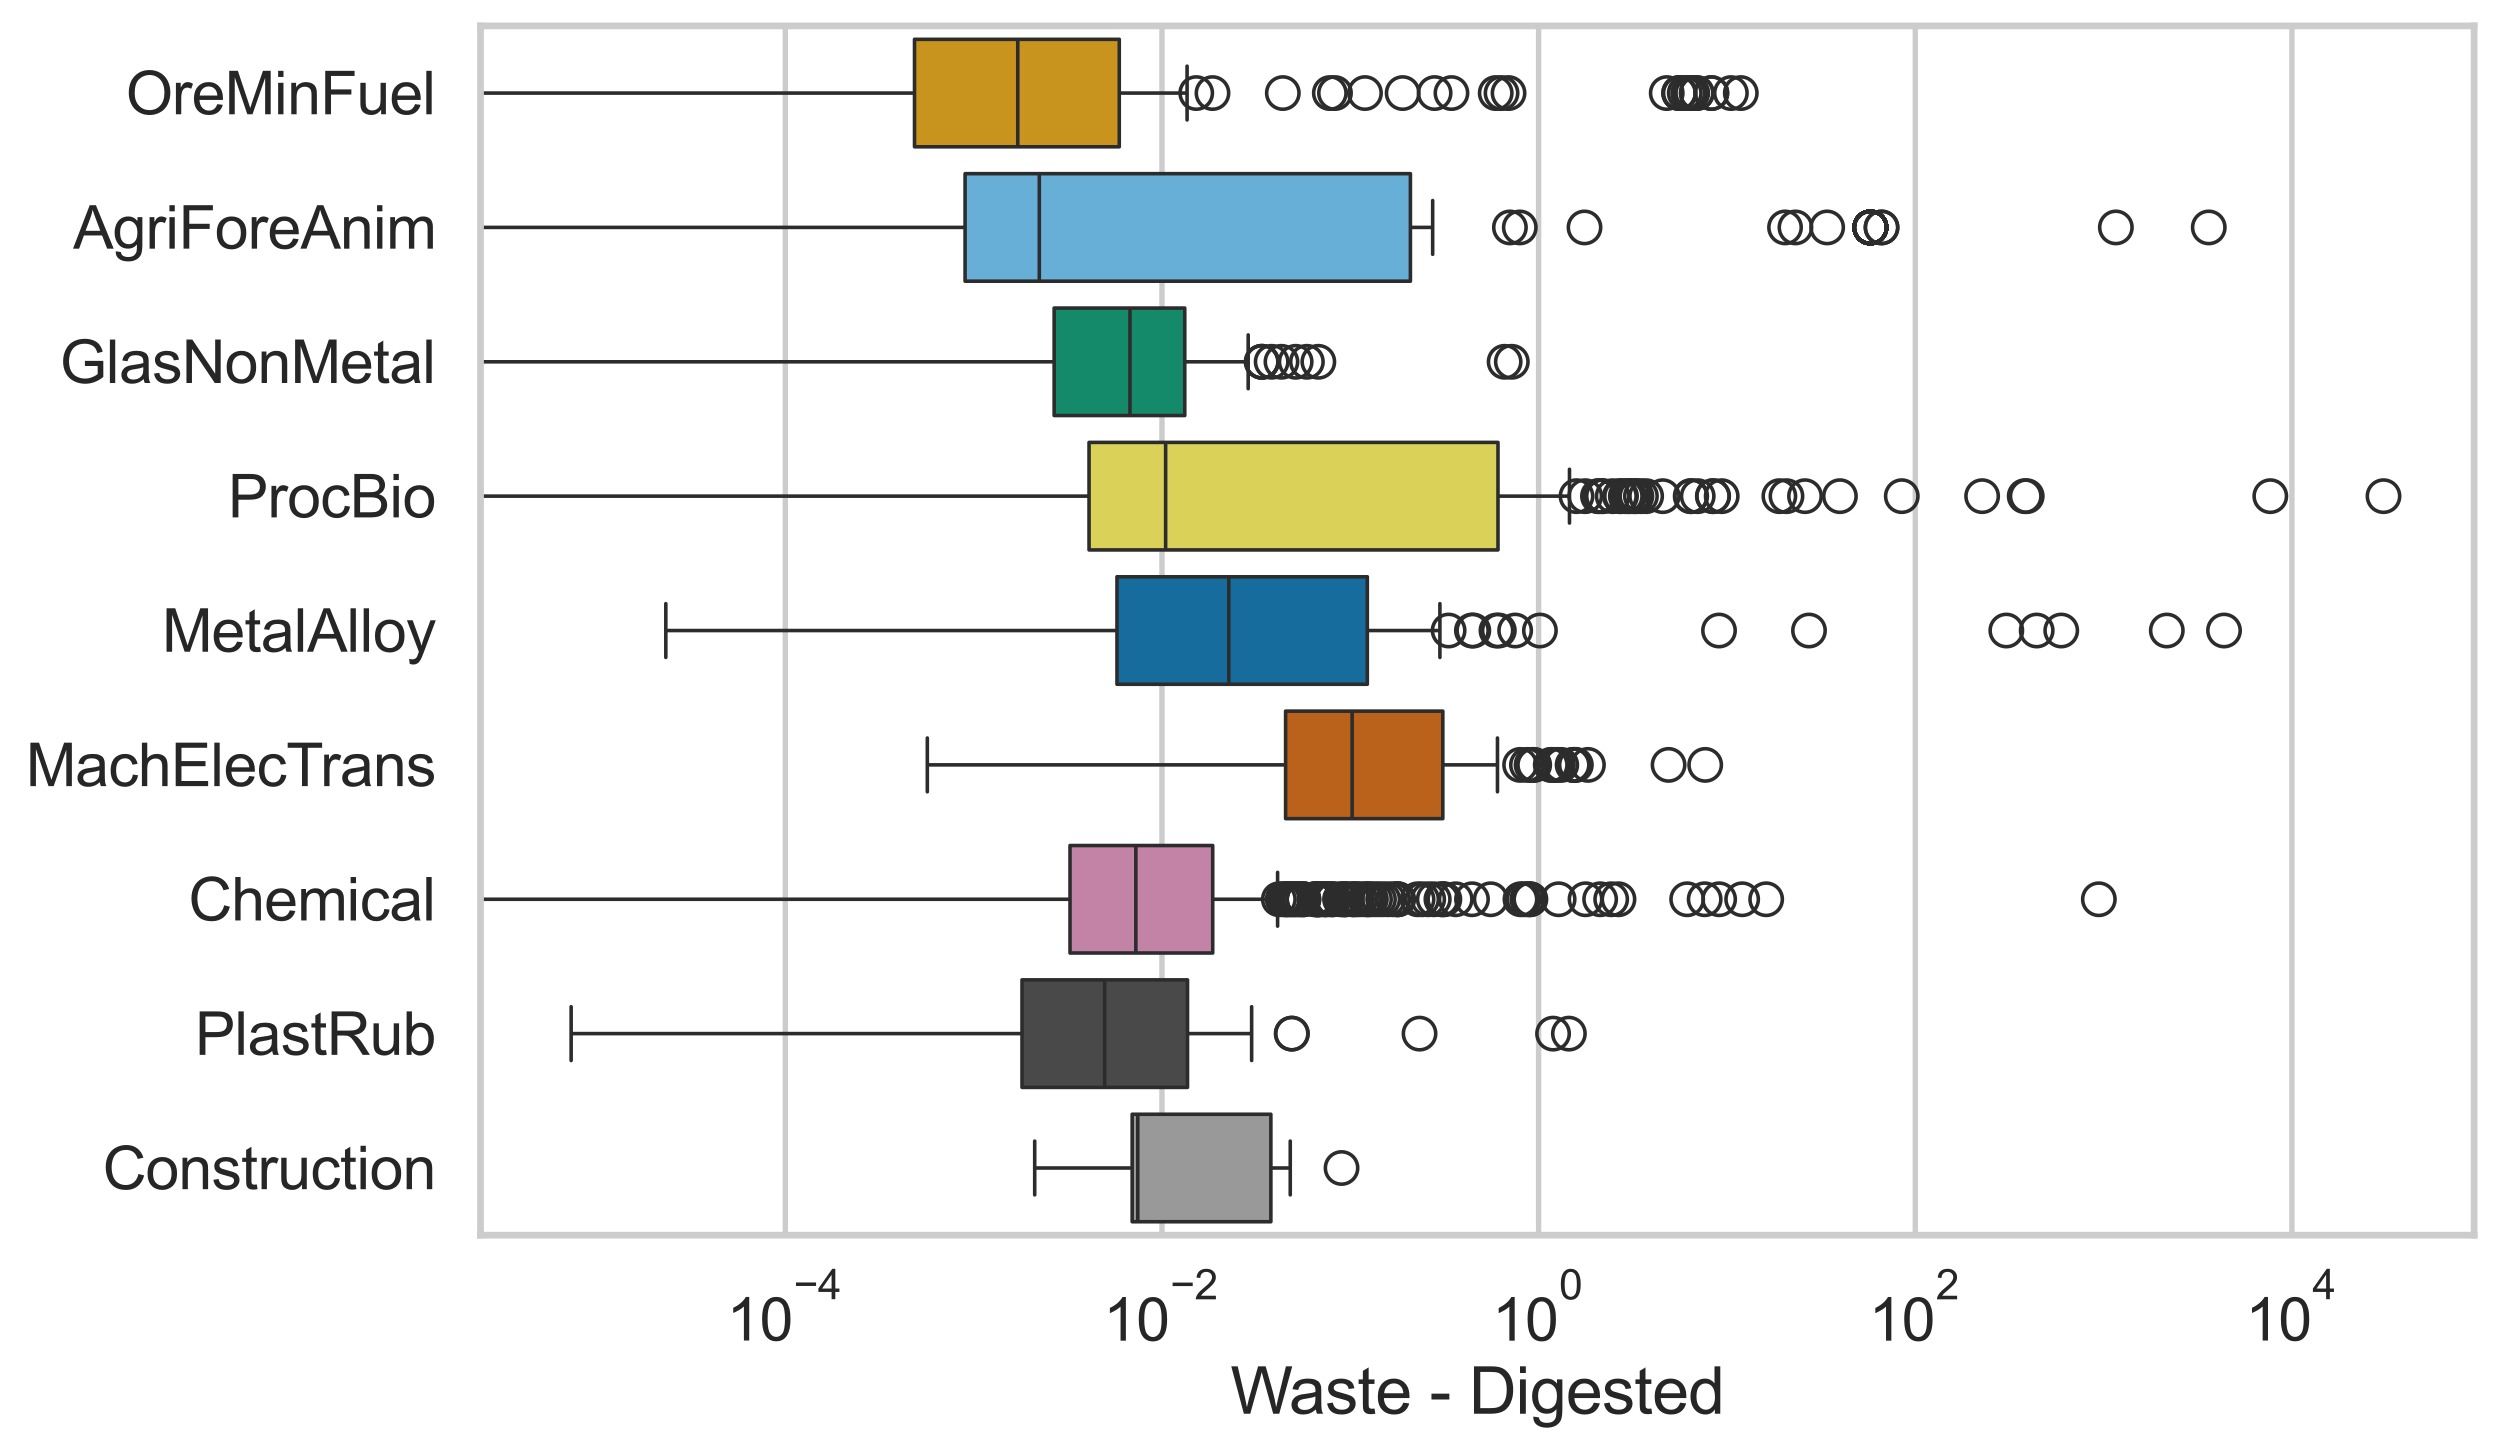 <?xml version="1.0" encoding="utf-8" standalone="no"?>
<!DOCTYPE svg PUBLIC "-//W3C//DTD SVG 1.1//EN"
  "http://www.w3.org/Graphics/SVG/1.1/DTD/svg11.dtd">
<svg xmlns:xlink="http://www.w3.org/1999/xlink" width="695.577pt" height="404.332pt" viewBox="0 0 695.577 404.332" xmlns="http://www.w3.org/2000/svg" version="1.1">
 <defs>
  <style type="text/css">*{stroke-linejoin: round; stroke-linecap: butt}</style>
 </defs>
 <g id="figure_1">
  <g id="patch_1">
   <path d="M 0 404.332 
L 695.577 404.332 
L 695.577 0 
L 0 0 
z
" style="fill: #ffffff"/>
  </g>
  <g id="axes_1">
   <g id="patch_2">
    <path d="M 133.697 343.665 
L 688.377 343.665 
L 688.377 7.2 
L 133.697 7.2 
z
" style="fill: #ffffff"/>
   </g>
   <g id="matplotlib.axis_1">
    <g id="xtick_1">
     <g id="line2d_1">
      <path d="M 218.5 343.665 
L 218.5 7.2 
" clip-path="url(#p07c2637614)" style="fill: none; stroke: #cccccc; stroke-width: 1.5; stroke-linecap: round"/>
     </g>
     <g id="text_1">
      <!-- $\mathdefault{10^{-4}}$ -->
      <g style="fill: #262626" transform="translate(202.165 373.015) scale(0.165 -0.165)">
       <defs>
        <path id="ArialMT-31" d="M 2384 0 
L 1822 0 
L 1822 3584 
Q 1619 3391 1289 3197 
Q 959 3003 697 2906 
L 697 3450 
Q 1169 3672 1522 3987 
Q 1875 4303 2022 4600 
L 2384 4600 
L 2384 0 
z
" transform="scale(0.016)"/>
        <path id="ArialMT-30" d="M 266 2259 
Q 266 3072 433 3567 
Q 600 4063 929 4331 
Q 1259 4600 1759 4600 
Q 2128 4600 2406 4451 
Q 2684 4303 2865 4023 
Q 3047 3744 3150 3342 
Q 3253 2941 3253 2259 
Q 3253 1453 3087 958 
Q 2922 463 2592 192 
Q 2263 -78 1759 -78 
Q 1097 -78 719 397 
Q 266 969 266 2259 
z
M 844 2259 
Q 844 1131 1108 757 
Q 1372 384 1759 384 
Q 2147 384 2411 759 
Q 2675 1134 2675 2259 
Q 2675 3391 2411 3762 
Q 2147 4134 1753 4134 
Q 1366 4134 1134 3806 
Q 844 3388 844 2259 
z
" transform="scale(0.016)"/>
        <path id="ArialMT-2212" d="M 3381 1997 
L 356 1997 
L 356 2522 
L 3381 2522 
L 3381 1997 
z
" transform="scale(0.016)"/>
        <path id="ArialMT-34" d="M 2069 0 
L 2069 1097 
L 81 1097 
L 81 1613 
L 2172 4581 
L 2631 4581 
L 2631 1613 
L 3250 1613 
L 3250 1097 
L 2631 1097 
L 2631 0 
L 2069 0 
z
M 2069 1613 
L 2069 3678 
L 634 1613 
L 2069 1613 
z
" transform="scale(0.016)"/>
       </defs>
       <use xlink:href="#ArialMT-31" transform="translate(0 0.202)"/>
       <use xlink:href="#ArialMT-30" transform="translate(55.615 0.202)"/>
       <use xlink:href="#ArialMT-2212" transform="translate(112.973 69.895) scale(0.7)"/>
       <use xlink:href="#ArialMT-34" transform="translate(153.852 69.895) scale(0.7)"/>
      </g>
     </g>
    </g>
    <g id="xtick_2">
     <g id="line2d_2">
      <path d="M 323.297 343.665 
L 323.297 7.2 
" clip-path="url(#p07c2637614)" style="fill: none; stroke: #cccccc; stroke-width: 1.5; stroke-linecap: round"/>
     </g>
     <g id="text_2">
      <!-- $\mathdefault{10^{-2}}$ -->
      <g style="fill: #262626" transform="translate(306.962 373.18) scale(0.165 -0.165)">
       <defs>
        <path id="ArialMT-32" d="M 3222 541 
L 3222 0 
L 194 0 
Q 188 203 259 391 
Q 375 700 629 1000 
Q 884 1300 1366 1694 
Q 2113 2306 2375 2664 
Q 2638 3022 2638 3341 
Q 2638 3675 2398 3904 
Q 2159 4134 1775 4134 
Q 1369 4134 1125 3890 
Q 881 3647 878 3216 
L 300 3275 
Q 359 3922 746 4261 
Q 1134 4600 1788 4600 
Q 2447 4600 2831 4234 
Q 3216 3869 3216 3328 
Q 3216 3053 3103 2787 
Q 2991 2522 2730 2228 
Q 2469 1934 1863 1422 
Q 1356 997 1212 845 
Q 1069 694 975 541 
L 3222 541 
z
" transform="scale(0.016)"/>
       </defs>
       <use xlink:href="#ArialMT-31" transform="translate(0 0.994)"/>
       <use xlink:href="#ArialMT-30" transform="translate(55.615 0.994)"/>
       <use xlink:href="#ArialMT-2212" transform="translate(112.973 70.688) scale(0.7)"/>
       <use xlink:href="#ArialMT-32" transform="translate(153.852 70.688) scale(0.7)"/>
      </g>
     </g>
    </g>
    <g id="xtick_3">
     <g id="line2d_3">
      <path d="M 428.093 343.665 
L 428.093 7.2 
" clip-path="url(#p07c2637614)" style="fill: none; stroke: #cccccc; stroke-width: 1.5; stroke-linecap: round"/>
     </g>
     <g id="text_3">
      <!-- $\mathdefault{10^{0}}$ -->
      <g style="fill: #262626" transform="translate(415.14 373.18) scale(0.165 -0.165)">
       <use xlink:href="#ArialMT-31" transform="translate(0 0.994)"/>
       <use xlink:href="#ArialMT-30" transform="translate(55.615 0.994)"/>
       <use xlink:href="#ArialMT-30" transform="translate(112.973 70.688) scale(0.7)"/>
      </g>
     </g>
    </g>
    <g id="xtick_4">
     <g id="line2d_4">
      <path d="M 532.889 343.665 
L 532.889 7.2 
" clip-path="url(#p07c2637614)" style="fill: none; stroke: #cccccc; stroke-width: 1.5; stroke-linecap: round"/>
     </g>
     <g id="text_4">
      <!-- $\mathdefault{10^{2}}$ -->
      <g style="fill: #262626" transform="translate(519.936 373.18) scale(0.165 -0.165)">
       <use xlink:href="#ArialMT-31" transform="translate(0 0.994)"/>
       <use xlink:href="#ArialMT-30" transform="translate(55.615 0.994)"/>
       <use xlink:href="#ArialMT-32" transform="translate(112.973 70.688) scale(0.7)"/>
      </g>
     </g>
    </g>
    <g id="xtick_5">
     <g id="line2d_5">
      <path d="M 637.685 343.665 
L 637.685 7.2 
" clip-path="url(#p07c2637614)" style="fill: none; stroke: #cccccc; stroke-width: 1.5; stroke-linecap: round"/>
     </g>
     <g id="text_5">
      <!-- $\mathdefault{10^{4}}$ -->
      <g style="fill: #262626" transform="translate(624.732 373.015) scale(0.165 -0.165)">
       <use xlink:href="#ArialMT-31" transform="translate(0 0.202)"/>
       <use xlink:href="#ArialMT-30" transform="translate(55.615 0.202)"/>
       <use xlink:href="#ArialMT-34" transform="translate(112.973 69.895) scale(0.7)"/>
      </g>
     </g>
    </g>
    <g id="text_6">
     <!-- Waste - Digested -->
     <g style="fill: #262626" transform="translate(342.353 393.344) scale(0.18 -0.18)">
      <defs>
       <path id="ArialMT-57" d="M 1294 0 
L 78 4581 
L 700 4581 
L 1397 1578 
Q 1509 1106 1591 641 
Q 1766 1375 1797 1488 
L 2669 4581 
L 3400 4581 
L 4056 2263 
Q 4303 1400 4413 641 
Q 4500 1075 4641 1638 
L 5359 4581 
L 5969 4581 
L 4713 0 
L 4128 0 
L 3163 3491 
Q 3041 3928 3019 4028 
Q 2947 3713 2884 3491 
L 1913 0 
L 1294 0 
z
" transform="scale(0.016)"/>
       <path id="ArialMT-61" d="M 2588 409 
Q 2275 144 1986 34 
Q 1697 -75 1366 -75 
Q 819 -75 525 192 
Q 231 459 231 875 
Q 231 1119 342 1320 
Q 453 1522 633 1644 
Q 813 1766 1038 1828 
Q 1203 1872 1538 1913 
Q 2219 1994 2541 2106 
Q 2544 2222 2544 2253 
Q 2544 2597 2384 2738 
Q 2169 2928 1744 2928 
Q 1347 2928 1158 2789 
Q 969 2650 878 2297 
L 328 2372 
Q 403 2725 575 2942 
Q 747 3159 1072 3276 
Q 1397 3394 1825 3394 
Q 2250 3394 2515 3294 
Q 2781 3194 2906 3042 
Q 3031 2891 3081 2659 
Q 3109 2516 3109 2141 
L 3109 1391 
Q 3109 606 3145 398 
Q 3181 191 3288 0 
L 2700 0 
Q 2613 175 2588 409 
z
M 2541 1666 
Q 2234 1541 1622 1453 
Q 1275 1403 1131 1340 
Q 988 1278 909 1158 
Q 831 1038 831 891 
Q 831 666 1001 516 
Q 1172 366 1500 366 
Q 1825 366 2078 508 
Q 2331 650 2450 897 
Q 2541 1088 2541 1459 
L 2541 1666 
z
" transform="scale(0.016)"/>
       <path id="ArialMT-73" d="M 197 991 
L 753 1078 
Q 800 744 1014 566 
Q 1228 388 1613 388 
Q 2000 388 2187 545 
Q 2375 703 2375 916 
Q 2375 1106 2209 1216 
Q 2094 1291 1634 1406 
Q 1016 1563 777 1677 
Q 538 1791 414 1992 
Q 291 2194 291 2438 
Q 291 2659 392 2848 
Q 494 3038 669 3163 
Q 800 3259 1026 3326 
Q 1253 3394 1513 3394 
Q 1903 3394 2198 3281 
Q 2494 3169 2634 2976 
Q 2775 2784 2828 2463 
L 2278 2388 
Q 2241 2644 2061 2787 
Q 1881 2931 1553 2931 
Q 1166 2931 1000 2803 
Q 834 2675 834 2503 
Q 834 2394 903 2306 
Q 972 2216 1119 2156 
Q 1203 2125 1616 2013 
Q 2213 1853 2448 1751 
Q 2684 1650 2818 1456 
Q 2953 1263 2953 975 
Q 2953 694 2789 445 
Q 2625 197 2315 61 
Q 2006 -75 1616 -75 
Q 969 -75 630 194 
Q 291 463 197 991 
z
" transform="scale(0.016)"/>
       <path id="ArialMT-74" d="M 1650 503 
L 1731 6 
Q 1494 -44 1306 -44 
Q 1000 -44 831 53 
Q 663 150 594 308 
Q 525 466 525 972 
L 525 2881 
L 113 2881 
L 113 3319 
L 525 3319 
L 525 4141 
L 1084 4478 
L 1084 3319 
L 1650 3319 
L 1650 2881 
L 1084 2881 
L 1084 941 
Q 1084 700 1114 631 
Q 1144 563 1211 522 
Q 1278 481 1403 481 
Q 1497 481 1650 503 
z
" transform="scale(0.016)"/>
       <path id="ArialMT-65" d="M 2694 1069 
L 3275 997 
Q 3138 488 2766 206 
Q 2394 -75 1816 -75 
Q 1088 -75 661 373 
Q 234 822 234 1631 
Q 234 2469 665 2931 
Q 1097 3394 1784 3394 
Q 2450 3394 2872 2941 
Q 3294 2488 3294 1666 
Q 3294 1616 3291 1516 
L 816 1516 
Q 847 969 1125 678 
Q 1403 388 1819 388 
Q 2128 388 2347 550 
Q 2566 713 2694 1069 
z
M 847 1978 
L 2700 1978 
Q 2663 2397 2488 2606 
Q 2219 2931 1791 2931 
Q 1403 2931 1139 2672 
Q 875 2413 847 1978 
z
" transform="scale(0.016)"/>
       <path id="ArialMT-20" transform="scale(0.016)"/>
       <path id="ArialMT-2d" d="M 203 1375 
L 203 1941 
L 1931 1941 
L 1931 1375 
L 203 1375 
z
" transform="scale(0.016)"/>
       <path id="ArialMT-44" d="M 494 0 
L 494 4581 
L 2072 4581 
Q 2606 4581 2888 4516 
Q 3281 4425 3559 4188 
Q 3922 3881 4101 3404 
Q 4281 2928 4281 2316 
Q 4281 1794 4159 1391 
Q 4038 988 3847 723 
Q 3656 459 3429 307 
Q 3203 156 2883 78 
Q 2563 0 2147 0 
L 494 0 
z
M 1100 541 
L 2078 541 
Q 2531 541 2789 625 
Q 3047 709 3200 863 
Q 3416 1078 3536 1442 
Q 3656 1806 3656 2325 
Q 3656 3044 3420 3430 
Q 3184 3816 2847 3947 
Q 2603 4041 2063 4041 
L 1100 4041 
L 1100 541 
z
" transform="scale(0.016)"/>
       <path id="ArialMT-69" d="M 425 3934 
L 425 4581 
L 988 4581 
L 988 3934 
L 425 3934 
z
M 425 0 
L 425 3319 
L 988 3319 
L 988 0 
L 425 0 
z
" transform="scale(0.016)"/>
       <path id="ArialMT-67" d="M 319 -275 
L 866 -356 
Q 900 -609 1056 -725 
Q 1266 -881 1628 -881 
Q 2019 -881 2231 -725 
Q 2444 -569 2519 -288 
Q 2563 -116 2559 434 
Q 2191 0 1641 0 
Q 956 0 581 494 
Q 206 988 206 1678 
Q 206 2153 378 2554 
Q 550 2956 876 3175 
Q 1203 3394 1644 3394 
Q 2231 3394 2613 2919 
L 2613 3319 
L 3131 3319 
L 3131 450 
Q 3131 -325 2973 -648 
Q 2816 -972 2473 -1159 
Q 2131 -1347 1631 -1347 
Q 1038 -1347 672 -1080 
Q 306 -813 319 -275 
z
M 784 1719 
Q 784 1066 1043 766 
Q 1303 466 1694 466 
Q 2081 466 2343 764 
Q 2606 1063 2606 1700 
Q 2606 2309 2336 2618 
Q 2066 2928 1684 2928 
Q 1309 2928 1046 2623 
Q 784 2319 784 1719 
z
" transform="scale(0.016)"/>
       <path id="ArialMT-64" d="M 2575 0 
L 2575 419 
Q 2259 -75 1647 -75 
Q 1250 -75 917 144 
Q 584 363 401 755 
Q 219 1147 219 1656 
Q 219 2153 384 2558 
Q 550 2963 881 3178 
Q 1213 3394 1622 3394 
Q 1922 3394 2156 3267 
Q 2391 3141 2538 2938 
L 2538 4581 
L 3097 4581 
L 3097 0 
L 2575 0 
z
M 797 1656 
Q 797 1019 1065 703 
Q 1334 388 1700 388 
Q 2069 388 2326 689 
Q 2584 991 2584 1609 
Q 2584 2291 2321 2609 
Q 2059 2928 1675 2928 
Q 1300 2928 1048 2622 
Q 797 2316 797 1656 
z
" transform="scale(0.016)"/>
      </defs>
      <use xlink:href="#ArialMT-57"/>
      <use xlink:href="#ArialMT-61" transform="translate(90.635 0)"/>
      <use xlink:href="#ArialMT-73" transform="translate(146.25 0)"/>
      <use xlink:href="#ArialMT-74" transform="translate(196.25 0)"/>
      <use xlink:href="#ArialMT-65" transform="translate(224.033 0)"/>
      <use xlink:href="#ArialMT-20" transform="translate(279.648 0)"/>
      <use xlink:href="#ArialMT-2d" transform="translate(307.432 0)"/>
      <use xlink:href="#ArialMT-20" transform="translate(340.732 0)"/>
      <use xlink:href="#ArialMT-44" transform="translate(368.516 0)"/>
      <use xlink:href="#ArialMT-69" transform="translate(440.732 0)"/>
      <use xlink:href="#ArialMT-67" transform="translate(462.949 0)"/>
      <use xlink:href="#ArialMT-65" transform="translate(518.564 0)"/>
      <use xlink:href="#ArialMT-73" transform="translate(574.18 0)"/>
      <use xlink:href="#ArialMT-74" transform="translate(624.18 0)"/>
      <use xlink:href="#ArialMT-65" transform="translate(651.963 0)"/>
      <use xlink:href="#ArialMT-64" transform="translate(707.578 0)"/>
     </g>
    </g>
   </g>
   <g id="matplotlib.axis_2">
    <g id="ytick_1">
     <g id="text_7">
      <!-- OreMinFuel -->
      <g style="fill: #262626" transform="translate(35.013 31.798) scale(0.165 -0.165)">
       <defs>
        <path id="ArialMT-4f" d="M 309 2231 
Q 309 3372 921 4017 
Q 1534 4663 2503 4663 
Q 3138 4663 3647 4359 
Q 4156 4056 4423 3514 
Q 4691 2972 4691 2284 
Q 4691 1588 4409 1038 
Q 4128 488 3612 205 
Q 3097 -78 2500 -78 
Q 1853 -78 1343 234 
Q 834 547 571 1087 
Q 309 1628 309 2231 
z
M 934 2222 
Q 934 1394 1379 917 
Q 1825 441 2497 441 
Q 3181 441 3623 922 
Q 4066 1403 4066 2288 
Q 4066 2847 3877 3264 
Q 3688 3681 3323 3911 
Q 2959 4141 2506 4141 
Q 1863 4141 1398 3698 
Q 934 3256 934 2222 
z
" transform="scale(0.016)"/>
        <path id="ArialMT-72" d="M 416 0 
L 416 3319 
L 922 3319 
L 922 2816 
Q 1116 3169 1280 3281 
Q 1444 3394 1641 3394 
Q 1925 3394 2219 3213 
L 2025 2691 
Q 1819 2813 1613 2813 
Q 1428 2813 1281 2702 
Q 1134 2591 1072 2394 
Q 978 2094 978 1738 
L 978 0 
L 416 0 
z
" transform="scale(0.016)"/>
        <path id="ArialMT-4d" d="M 475 0 
L 475 4581 
L 1388 4581 
L 2472 1338 
Q 2622 884 2691 659 
Q 2769 909 2934 1394 
L 4031 4581 
L 4847 4581 
L 4847 0 
L 4263 0 
L 4263 3834 
L 2931 0 
L 2384 0 
L 1059 3900 
L 1059 0 
L 475 0 
z
" transform="scale(0.016)"/>
        <path id="ArialMT-6e" d="M 422 0 
L 422 3319 
L 928 3319 
L 928 2847 
Q 1294 3394 1984 3394 
Q 2284 3394 2536 3286 
Q 2788 3178 2913 3003 
Q 3038 2828 3088 2588 
Q 3119 2431 3119 2041 
L 3119 0 
L 2556 0 
L 2556 2019 
Q 2556 2363 2490 2533 
Q 2425 2703 2258 2804 
Q 2091 2906 1866 2906 
Q 1506 2906 1245 2678 
Q 984 2450 984 1813 
L 984 0 
L 422 0 
z
" transform="scale(0.016)"/>
        <path id="ArialMT-46" d="M 525 0 
L 525 4581 
L 3616 4581 
L 3616 4041 
L 1131 4041 
L 1131 2622 
L 3281 2622 
L 3281 2081 
L 1131 2081 
L 1131 0 
L 525 0 
z
" transform="scale(0.016)"/>
        <path id="ArialMT-75" d="M 2597 0 
L 2597 488 
Q 2209 -75 1544 -75 
Q 1250 -75 995 37 
Q 741 150 617 320 
Q 494 491 444 738 
Q 409 903 409 1263 
L 409 3319 
L 972 3319 
L 972 1478 
Q 972 1038 1006 884 
Q 1059 663 1231 536 
Q 1403 409 1656 409 
Q 1909 409 2131 539 
Q 2353 669 2445 892 
Q 2538 1116 2538 1541 
L 2538 3319 
L 3100 3319 
L 3100 0 
L 2597 0 
z
" transform="scale(0.016)"/>
        <path id="ArialMT-6c" d="M 409 0 
L 409 4581 
L 972 4581 
L 972 0 
L 409 0 
z
" transform="scale(0.016)"/>
       </defs>
       <use xlink:href="#ArialMT-4f"/>
       <use xlink:href="#ArialMT-72" transform="translate(77.783 0)"/>
       <use xlink:href="#ArialMT-65" transform="translate(111.084 0)"/>
       <use xlink:href="#ArialMT-4d" transform="translate(166.699 0)"/>
       <use xlink:href="#ArialMT-69" transform="translate(250 0)"/>
       <use xlink:href="#ArialMT-6e" transform="translate(272.217 0)"/>
       <use xlink:href="#ArialMT-46" transform="translate(327.832 0)"/>
       <use xlink:href="#ArialMT-75" transform="translate(388.916 0)"/>
       <use xlink:href="#ArialMT-65" transform="translate(444.531 0)"/>
       <use xlink:href="#ArialMT-6c" transform="translate(500.146 0)"/>
      </g>
     </g>
    </g>
    <g id="ytick_2">
     <g id="text_8">
      <!-- AgriForeAnim -->
      <g style="fill: #262626" transform="translate(20.341 69.183) scale(0.165 -0.165)">
       <defs>
        <path id="ArialMT-41" d="M -9 0 
L 1750 4581 
L 2403 4581 
L 4278 0 
L 3588 0 
L 3053 1388 
L 1138 1388 
L 634 0 
L -9 0 
z
M 1313 1881 
L 2866 1881 
L 2388 3150 
Q 2169 3728 2063 4100 
Q 1975 3659 1816 3225 
L 1313 1881 
z
" transform="scale(0.016)"/>
        <path id="ArialMT-6f" d="M 213 1659 
Q 213 2581 725 3025 
Q 1153 3394 1769 3394 
Q 2453 3394 2887 2945 
Q 3322 2497 3322 1706 
Q 3322 1066 3130 698 
Q 2938 331 2570 128 
Q 2203 -75 1769 -75 
Q 1072 -75 642 372 
Q 213 819 213 1659 
z
M 791 1659 
Q 791 1022 1069 705 
Q 1347 388 1769 388 
Q 2188 388 2466 706 
Q 2744 1025 2744 1678 
Q 2744 2294 2464 2611 
Q 2184 2928 1769 2928 
Q 1347 2928 1069 2612 
Q 791 2297 791 1659 
z
" transform="scale(0.016)"/>
        <path id="ArialMT-6d" d="M 422 0 
L 422 3319 
L 925 3319 
L 925 2853 
Q 1081 3097 1340 3245 
Q 1600 3394 1931 3394 
Q 2300 3394 2536 3241 
Q 2772 3088 2869 2813 
Q 3263 3394 3894 3394 
Q 4388 3394 4653 3120 
Q 4919 2847 4919 2278 
L 4919 0 
L 4359 0 
L 4359 2091 
Q 4359 2428 4304 2576 
Q 4250 2725 4106 2815 
Q 3963 2906 3769 2906 
Q 3419 2906 3187 2673 
Q 2956 2441 2956 1928 
L 2956 0 
L 2394 0 
L 2394 2156 
Q 2394 2531 2256 2718 
Q 2119 2906 1806 2906 
Q 1569 2906 1367 2781 
Q 1166 2656 1075 2415 
Q 984 2175 984 1722 
L 984 0 
L 422 0 
z
" transform="scale(0.016)"/>
       </defs>
       <use xlink:href="#ArialMT-41"/>
       <use xlink:href="#ArialMT-67" transform="translate(66.699 0)"/>
       <use xlink:href="#ArialMT-72" transform="translate(122.314 0)"/>
       <use xlink:href="#ArialMT-69" transform="translate(155.615 0)"/>
       <use xlink:href="#ArialMT-46" transform="translate(177.832 0)"/>
       <use xlink:href="#ArialMT-6f" transform="translate(238.916 0)"/>
       <use xlink:href="#ArialMT-72" transform="translate(294.531 0)"/>
       <use xlink:href="#ArialMT-65" transform="translate(327.832 0)"/>
       <use xlink:href="#ArialMT-41" transform="translate(383.447 0)"/>
       <use xlink:href="#ArialMT-6e" transform="translate(450.146 0)"/>
       <use xlink:href="#ArialMT-69" transform="translate(505.762 0)"/>
       <use xlink:href="#ArialMT-6d" transform="translate(527.979 0)"/>
      </g>
     </g>
    </g>
    <g id="ytick_3">
     <g id="text_9">
      <!-- GlasNonMetal -->
      <g style="fill: #262626" transform="translate(16.659 106.568) scale(0.165 -0.165)">
       <defs>
        <path id="ArialMT-47" d="M 2638 1797 
L 2638 2334 
L 4578 2338 
L 4578 638 
Q 4131 281 3656 101 
Q 3181 -78 2681 -78 
Q 2006 -78 1454 211 
Q 903 500 622 1047 
Q 341 1594 341 2269 
Q 341 2938 620 3517 
Q 900 4097 1425 4378 
Q 1950 4659 2634 4659 
Q 3131 4659 3532 4498 
Q 3934 4338 4162 4050 
Q 4391 3763 4509 3300 
L 3963 3150 
Q 3859 3500 3706 3700 
Q 3553 3900 3268 4020 
Q 2984 4141 2638 4141 
Q 2222 4141 1919 4014 
Q 1616 3888 1430 3681 
Q 1244 3475 1141 3228 
Q 966 2803 966 2306 
Q 966 1694 1177 1281 
Q 1388 869 1791 669 
Q 2194 469 2647 469 
Q 3041 469 3416 620 
Q 3791 772 3984 944 
L 3984 1797 
L 2638 1797 
z
" transform="scale(0.016)"/>
        <path id="ArialMT-4e" d="M 488 0 
L 488 4581 
L 1109 4581 
L 3516 984 
L 3516 4581 
L 4097 4581 
L 4097 0 
L 3475 0 
L 1069 3600 
L 1069 0 
L 488 0 
z
" transform="scale(0.016)"/>
       </defs>
       <use xlink:href="#ArialMT-47"/>
       <use xlink:href="#ArialMT-6c" transform="translate(77.783 0)"/>
       <use xlink:href="#ArialMT-61" transform="translate(100 0)"/>
       <use xlink:href="#ArialMT-73" transform="translate(155.615 0)"/>
       <use xlink:href="#ArialMT-4e" transform="translate(205.615 0)"/>
       <use xlink:href="#ArialMT-6f" transform="translate(277.832 0)"/>
       <use xlink:href="#ArialMT-6e" transform="translate(333.447 0)"/>
       <use xlink:href="#ArialMT-4d" transform="translate(389.062 0)"/>
       <use xlink:href="#ArialMT-65" transform="translate(472.363 0)"/>
       <use xlink:href="#ArialMT-74" transform="translate(527.979 0)"/>
       <use xlink:href="#ArialMT-61" transform="translate(555.762 0)"/>
       <use xlink:href="#ArialMT-6c" transform="translate(611.377 0)"/>
      </g>
     </g>
    </g>
    <g id="ytick_4">
     <g id="text_10">
      <!-- ProcBio -->
      <g style="fill: #262626" transform="translate(63.424 143.953) scale(0.165 -0.165)">
       <defs>
        <path id="ArialMT-50" d="M 494 0 
L 494 4581 
L 2222 4581 
Q 2678 4581 2919 4538 
Q 3256 4481 3484 4323 
Q 3713 4166 3852 3881 
Q 3991 3597 3991 3256 
Q 3991 2672 3619 2267 
Q 3247 1863 2275 1863 
L 1100 1863 
L 1100 0 
L 494 0 
z
M 1100 2403 
L 2284 2403 
Q 2872 2403 3119 2622 
Q 3366 2841 3366 3238 
Q 3366 3525 3220 3729 
Q 3075 3934 2838 4000 
Q 2684 4041 2272 4041 
L 1100 4041 
L 1100 2403 
z
" transform="scale(0.016)"/>
        <path id="ArialMT-63" d="M 2588 1216 
L 3141 1144 
Q 3050 572 2676 248 
Q 2303 -75 1759 -75 
Q 1078 -75 664 370 
Q 250 816 250 1647 
Q 250 2184 428 2587 
Q 606 2991 970 3192 
Q 1334 3394 1763 3394 
Q 2303 3394 2647 3120 
Q 2991 2847 3088 2344 
L 2541 2259 
Q 2463 2594 2264 2762 
Q 2066 2931 1784 2931 
Q 1359 2931 1093 2626 
Q 828 2322 828 1663 
Q 828 994 1084 691 
Q 1341 388 1753 388 
Q 2084 388 2306 591 
Q 2528 794 2588 1216 
z
" transform="scale(0.016)"/>
        <path id="ArialMT-42" d="M 469 0 
L 469 4581 
L 2188 4581 
Q 2713 4581 3030 4442 
Q 3347 4303 3526 4014 
Q 3706 3725 3706 3409 
Q 3706 3116 3547 2856 
Q 3388 2597 3066 2438 
Q 3481 2316 3704 2022 
Q 3928 1728 3928 1328 
Q 3928 1006 3792 729 
Q 3656 453 3456 303 
Q 3256 153 2954 76 
Q 2653 0 2216 0 
L 469 0 
z
M 1075 2656 
L 2066 2656 
Q 2469 2656 2644 2709 
Q 2875 2778 2992 2937 
Q 3109 3097 3109 3338 
Q 3109 3566 3000 3739 
Q 2891 3913 2687 3977 
Q 2484 4041 1991 4041 
L 1075 4041 
L 1075 2656 
z
M 1075 541 
L 2216 541 
Q 2509 541 2628 563 
Q 2838 600 2978 687 
Q 3119 775 3209 942 
Q 3300 1109 3300 1328 
Q 3300 1584 3169 1773 
Q 3038 1963 2805 2039 
Q 2572 2116 2134 2116 
L 1075 2116 
L 1075 541 
z
" transform="scale(0.016)"/>
       </defs>
       <use xlink:href="#ArialMT-50"/>
       <use xlink:href="#ArialMT-72" transform="translate(66.699 0)"/>
       <use xlink:href="#ArialMT-6f" transform="translate(100 0)"/>
       <use xlink:href="#ArialMT-63" transform="translate(155.615 0)"/>
       <use xlink:href="#ArialMT-42" transform="translate(205.615 0)"/>
       <use xlink:href="#ArialMT-69" transform="translate(272.314 0)"/>
       <use xlink:href="#ArialMT-6f" transform="translate(294.531 0)"/>
      </g>
     </g>
    </g>
    <g id="ytick_5">
     <g id="text_11">
      <!-- MetalAlloy -->
      <g style="fill: #262626" transform="translate(45.088 181.337) scale(0.165 -0.165)">
       <defs>
        <path id="ArialMT-79" d="M 397 -1278 
L 334 -750 
Q 519 -800 656 -800 
Q 844 -800 956 -737 
Q 1069 -675 1141 -563 
Q 1194 -478 1313 -144 
Q 1328 -97 1363 -6 
L 103 3319 
L 709 3319 
L 1400 1397 
Q 1534 1031 1641 628 
Q 1738 1016 1872 1384 
L 2581 3319 
L 3144 3319 
L 1881 -56 
Q 1678 -603 1566 -809 
Q 1416 -1088 1222 -1217 
Q 1028 -1347 759 -1347 
Q 597 -1347 397 -1278 
z
" transform="scale(0.016)"/>
       </defs>
       <use xlink:href="#ArialMT-4d"/>
       <use xlink:href="#ArialMT-65" transform="translate(83.301 0)"/>
       <use xlink:href="#ArialMT-74" transform="translate(138.916 0)"/>
       <use xlink:href="#ArialMT-61" transform="translate(166.699 0)"/>
       <use xlink:href="#ArialMT-6c" transform="translate(222.314 0)"/>
       <use xlink:href="#ArialMT-41" transform="translate(244.531 0)"/>
       <use xlink:href="#ArialMT-6c" transform="translate(311.23 0)"/>
       <use xlink:href="#ArialMT-6c" transform="translate(333.447 0)"/>
       <use xlink:href="#ArialMT-6f" transform="translate(355.664 0)"/>
       <use xlink:href="#ArialMT-79" transform="translate(411.279 0)"/>
      </g>
     </g>
    </g>
    <g id="ytick_6">
     <g id="text_12">
      <!-- MachElecTrans -->
      <g style="fill: #262626" transform="translate(7.2 218.722) scale(0.165 -0.165)">
       <defs>
        <path id="ArialMT-68" d="M 422 0 
L 422 4581 
L 984 4581 
L 984 2938 
Q 1378 3394 1978 3394 
Q 2347 3394 2619 3248 
Q 2891 3103 3008 2847 
Q 3125 2591 3125 2103 
L 3125 0 
L 2563 0 
L 2563 2103 
Q 2563 2525 2380 2717 
Q 2197 2909 1863 2909 
Q 1613 2909 1392 2779 
Q 1172 2650 1078 2428 
Q 984 2206 984 1816 
L 984 0 
L 422 0 
z
" transform="scale(0.016)"/>
        <path id="ArialMT-45" d="M 506 0 
L 506 4581 
L 3819 4581 
L 3819 4041 
L 1113 4041 
L 1113 2638 
L 3647 2638 
L 3647 2100 
L 1113 2100 
L 1113 541 
L 3925 541 
L 3925 0 
L 506 0 
z
" transform="scale(0.016)"/>
        <path id="ArialMT-54" d="M 1659 0 
L 1659 4041 
L 150 4041 
L 150 4581 
L 3781 4581 
L 3781 4041 
L 2266 4041 
L 2266 0 
L 1659 0 
z
" transform="scale(0.016)"/>
       </defs>
       <use xlink:href="#ArialMT-4d"/>
       <use xlink:href="#ArialMT-61" transform="translate(83.301 0)"/>
       <use xlink:href="#ArialMT-63" transform="translate(138.916 0)"/>
       <use xlink:href="#ArialMT-68" transform="translate(188.916 0)"/>
       <use xlink:href="#ArialMT-45" transform="translate(244.531 0)"/>
       <use xlink:href="#ArialMT-6c" transform="translate(311.23 0)"/>
       <use xlink:href="#ArialMT-65" transform="translate(333.447 0)"/>
       <use xlink:href="#ArialMT-63" transform="translate(389.062 0)"/>
       <use xlink:href="#ArialMT-54" transform="translate(439.062 0)"/>
       <use xlink:href="#ArialMT-72" transform="translate(496.396 0)"/>
       <use xlink:href="#ArialMT-61" transform="translate(529.697 0)"/>
       <use xlink:href="#ArialMT-6e" transform="translate(585.312 0)"/>
       <use xlink:href="#ArialMT-73" transform="translate(640.928 0)"/>
      </g>
     </g>
    </g>
    <g id="ytick_7">
     <g id="text_13">
      <!-- Chemical -->
      <g style="fill: #262626" transform="translate(52.428 256.107) scale(0.165 -0.165)">
       <defs>
        <path id="ArialMT-43" d="M 3763 1606 
L 4369 1453 
Q 4178 706 3683 314 
Q 3188 -78 2472 -78 
Q 1731 -78 1267 223 
Q 803 525 561 1097 
Q 319 1669 319 2325 
Q 319 3041 592 3573 
Q 866 4106 1370 4382 
Q 1875 4659 2481 4659 
Q 3169 4659 3637 4309 
Q 4106 3959 4291 3325 
L 3694 3184 
Q 3534 3684 3231 3912 
Q 2928 4141 2469 4141 
Q 1941 4141 1586 3887 
Q 1231 3634 1087 3207 
Q 944 2781 944 2328 
Q 944 1744 1114 1308 
Q 1284 872 1643 656 
Q 2003 441 2422 441 
Q 2931 441 3284 734 
Q 3638 1028 3763 1606 
z
" transform="scale(0.016)"/>
       </defs>
       <use xlink:href="#ArialMT-43"/>
       <use xlink:href="#ArialMT-68" transform="translate(72.217 0)"/>
       <use xlink:href="#ArialMT-65" transform="translate(127.832 0)"/>
       <use xlink:href="#ArialMT-6d" transform="translate(183.447 0)"/>
       <use xlink:href="#ArialMT-69" transform="translate(266.748 0)"/>
       <use xlink:href="#ArialMT-63" transform="translate(288.965 0)"/>
       <use xlink:href="#ArialMT-61" transform="translate(338.965 0)"/>
       <use xlink:href="#ArialMT-6c" transform="translate(394.58 0)"/>
      </g>
     </g>
    </g>
    <g id="ytick_8">
     <g id="text_14">
      <!-- PlastRub -->
      <g style="fill: #262626" transform="translate(54.248 293.492) scale(0.165 -0.165)">
       <defs>
        <path id="ArialMT-52" d="M 503 0 
L 503 4581 
L 2534 4581 
Q 3147 4581 3465 4457 
Q 3784 4334 3975 4021 
Q 4166 3709 4166 3331 
Q 4166 2844 3850 2509 
Q 3534 2175 2875 2084 
Q 3116 1969 3241 1856 
Q 3506 1613 3744 1247 
L 4541 0 
L 3778 0 
L 3172 953 
Q 2906 1366 2734 1584 
Q 2563 1803 2427 1890 
Q 2291 1978 2150 2013 
Q 2047 2034 1813 2034 
L 1109 2034 
L 1109 0 
L 503 0 
z
M 1109 2559 
L 2413 2559 
Q 2828 2559 3062 2645 
Q 3297 2731 3419 2920 
Q 3541 3109 3541 3331 
Q 3541 3656 3305 3865 
Q 3069 4075 2559 4075 
L 1109 4075 
L 1109 2559 
z
" transform="scale(0.016)"/>
        <path id="ArialMT-62" d="M 941 0 
L 419 0 
L 419 4581 
L 981 4581 
L 981 2947 
Q 1338 3394 1891 3394 
Q 2197 3394 2470 3270 
Q 2744 3147 2920 2923 
Q 3097 2700 3197 2384 
Q 3297 2069 3297 1709 
Q 3297 856 2875 390 
Q 2453 -75 1863 -75 
Q 1275 -75 941 416 
L 941 0 
z
M 934 1684 
Q 934 1088 1097 822 
Q 1363 388 1816 388 
Q 2184 388 2453 708 
Q 2722 1028 2722 1663 
Q 2722 2313 2464 2622 
Q 2206 2931 1841 2931 
Q 1472 2931 1203 2611 
Q 934 2291 934 1684 
z
" transform="scale(0.016)"/>
       </defs>
       <use xlink:href="#ArialMT-50"/>
       <use xlink:href="#ArialMT-6c" transform="translate(66.699 0)"/>
       <use xlink:href="#ArialMT-61" transform="translate(88.916 0)"/>
       <use xlink:href="#ArialMT-73" transform="translate(144.531 0)"/>
       <use xlink:href="#ArialMT-74" transform="translate(194.531 0)"/>
       <use xlink:href="#ArialMT-52" transform="translate(222.314 0)"/>
       <use xlink:href="#ArialMT-75" transform="translate(294.531 0)"/>
       <use xlink:href="#ArialMT-62" transform="translate(350.146 0)"/>
      </g>
     </g>
    </g>
    <g id="ytick_9">
     <g id="text_15">
      <!-- Construction -->
      <g style="fill: #262626" transform="translate(28.575 330.877) scale(0.165 -0.165)">
       <use xlink:href="#ArialMT-43"/>
       <use xlink:href="#ArialMT-6f" transform="translate(72.217 0)"/>
       <use xlink:href="#ArialMT-6e" transform="translate(127.832 0)"/>
       <use xlink:href="#ArialMT-73" transform="translate(183.447 0)"/>
       <use xlink:href="#ArialMT-74" transform="translate(233.447 0)"/>
       <use xlink:href="#ArialMT-72" transform="translate(261.23 0)"/>
       <use xlink:href="#ArialMT-75" transform="translate(294.531 0)"/>
       <use xlink:href="#ArialMT-63" transform="translate(350.146 0)"/>
       <use xlink:href="#ArialMT-74" transform="translate(400.146 0)"/>
       <use xlink:href="#ArialMT-69" transform="translate(427.93 0)"/>
       <use xlink:href="#ArialMT-6f" transform="translate(450.146 0)"/>
       <use xlink:href="#ArialMT-6e" transform="translate(505.762 0)"/>
      </g>
     </g>
    </g>
   </g>
   <g id="patch_3">
    <path d="M 254.446 10.938 
L 254.446 40.846 
L 311.416 40.846 
L 311.416 10.938 
L 254.446 10.938 
z
" clip-path="url(#p07c2637614)" style="fill: #c9941d; stroke: #2c2c2c; stroke-linejoin: miter"/>
   </g>
   <g id="line2d_6">
    <path d="M 254.446 25.892 
L -1 25.892 
" clip-path="url(#p07c2637614)" style="fill: none; stroke: #2c2c2c"/>
   </g>
   <g id="line2d_7">
    <path d="M 311.416 25.892 
L 330.282 25.892 
" clip-path="url(#p07c2637614)" style="fill: none; stroke: #2c2c2c"/>
   </g>
   <g id="line2d_8">
    <path clip-path="url(#p07c2637614)" style="fill: none; stroke: #2c2c2c; stroke-linecap: round"/>
   </g>
   <g id="line2d_9">
    <path d="M 330.282 18.415 
L 330.282 33.369 
" clip-path="url(#p07c2637614)" style="fill: none; stroke: #2c2c2c; stroke-linecap: round"/>
   </g>
   <g id="line2d_10">
    <defs>
     <path id="mf4a3d295b3" d="M 0 4.5 
C 1.193 4.5 2.338 4.026 3.182 3.182 
C 4.026 2.338 4.5 1.193 4.5 0 
C 4.5 -1.193 4.026 -2.338 3.182 -3.182 
C 2.338 -4.026 1.193 -4.5 0 -4.5 
C -1.193 -4.5 -2.338 -4.026 -3.182 -3.182 
C -4.026 -2.338 -4.5 -1.193 -4.5 0 
C -4.5 1.193 -4.026 2.338 -3.182 3.182 
C -2.338 4.026 -1.193 4.5 0 4.5 
z
" style="stroke: #2c2c2c"/>
    </defs>
    <g clip-path="url(#p07c2637614)">
     <use xlink:href="#mf4a3d295b3" x="390.263" y="25.892" style="fill-opacity: 0; stroke: #2c2c2c"/>
     <use xlink:href="#mf4a3d295b3" x="470.312" y="25.892" style="fill-opacity: 0; stroke: #2c2c2c"/>
     <use xlink:href="#mf4a3d295b3" x="476.159" y="25.892" style="fill-opacity: 0; stroke: #2c2c2c"/>
     <use xlink:href="#mf4a3d295b3" x="467.188" y="25.892" style="fill-opacity: 0; stroke: #2c2c2c"/>
     <use xlink:href="#mf4a3d295b3" x="369.998" y="25.892" style="fill-opacity: 0; stroke: #2c2c2c"/>
     <use xlink:href="#mf4a3d295b3" x="356.919" y="25.892" style="fill-opacity: 0; stroke: #2c2c2c"/>
     <use xlink:href="#mf4a3d295b3" x="332.83" y="25.892" style="fill-opacity: 0; stroke: #2c2c2c"/>
     <use xlink:href="#mf4a3d295b3" x="416.156" y="25.892" style="fill-opacity: 0; stroke: #2c2c2c"/>
     <use xlink:href="#mf4a3d295b3" x="337.352" y="25.892" style="fill-opacity: 0; stroke: #2c2c2c"/>
     <use xlink:href="#mf4a3d295b3" x="484.345" y="25.892" style="fill-opacity: 0; stroke: #2c2c2c"/>
     <use xlink:href="#mf4a3d295b3" x="472.085" y="25.892" style="fill-opacity: 0; stroke: #2c2c2c"/>
     <use xlink:href="#mf4a3d295b3" x="476.159" y="25.892" style="fill-opacity: 0; stroke: #2c2c2c"/>
     <use xlink:href="#mf4a3d295b3" x="399.153" y="25.892" style="fill-opacity: 0; stroke: #2c2c2c"/>
     <use xlink:href="#mf4a3d295b3" x="379.78" y="25.892" style="fill-opacity: 0; stroke: #2c2c2c"/>
     <use xlink:href="#mf4a3d295b3" x="470.838" y="25.892" style="fill-opacity: 0; stroke: #2c2c2c"/>
     <use xlink:href="#mf4a3d295b3" x="469.729" y="25.892" style="fill-opacity: 0; stroke: #2c2c2c"/>
     <use xlink:href="#mf4a3d295b3" x="419.725" y="25.892" style="fill-opacity: 0; stroke: #2c2c2c"/>
     <use xlink:href="#mf4a3d295b3" x="467.185" y="25.892" style="fill-opacity: 0; stroke: #2c2c2c"/>
     <use xlink:href="#mf4a3d295b3" x="470.21" y="25.892" style="fill-opacity: 0; stroke: #2c2c2c"/>
     <use xlink:href="#mf4a3d295b3" x="472.085" y="25.892" style="fill-opacity: 0; stroke: #2c2c2c"/>
     <use xlink:href="#mf4a3d295b3" x="417.773" y="25.892" style="fill-opacity: 0; stroke: #2c2c2c"/>
     <use xlink:href="#mf4a3d295b3" x="481.587" y="25.892" style="fill-opacity: 0; stroke: #2c2c2c"/>
     <use xlink:href="#mf4a3d295b3" x="403.836" y="25.892" style="fill-opacity: 0; stroke: #2c2c2c"/>
     <use xlink:href="#mf4a3d295b3" x="467.364" y="25.892" style="fill-opacity: 0; stroke: #2c2c2c"/>
     <use xlink:href="#mf4a3d295b3" x="470.21" y="25.892" style="fill-opacity: 0; stroke: #2c2c2c"/>
     <use xlink:href="#mf4a3d295b3" x="468.752" y="25.892" style="fill-opacity: 0; stroke: #2c2c2c"/>
     <use xlink:href="#mf4a3d295b3" x="463.735" y="25.892" style="fill-opacity: 0; stroke: #2c2c2c"/>
     <use xlink:href="#mf4a3d295b3" x="371.433" y="25.892" style="fill-opacity: 0; stroke: #2c2c2c"/>
    </g>
   </g>
   <g id="patch_4">
    <path d="M 268.517 48.323 
L 268.517 78.231 
L 392.419 78.231 
L 392.419 48.323 
L 268.517 48.323 
z
" clip-path="url(#p07c2637614)" style="fill: #68afd7; stroke: #2c2c2c; stroke-linejoin: miter"/>
   </g>
   <g id="line2d_11">
    <path d="M 268.517 63.277 
L -1 63.277 
" clip-path="url(#p07c2637614)" style="fill: none; stroke: #2c2c2c"/>
   </g>
   <g id="line2d_12">
    <path d="M 392.419 63.277 
L 398.613 63.277 
" clip-path="url(#p07c2637614)" style="fill: none; stroke: #2c2c2c"/>
   </g>
   <g id="line2d_13">
    <path clip-path="url(#p07c2637614)" style="fill: none; stroke: #2c2c2c; stroke-linecap: round"/>
   </g>
   <g id="line2d_14">
    <path d="M 398.613 55.8 
L 398.613 70.754 
" clip-path="url(#p07c2637614)" style="fill: none; stroke: #2c2c2c; stroke-linecap: round"/>
   </g>
   <g id="line2d_15">
    <g clip-path="url(#p07c2637614)">
     <use xlink:href="#mf4a3d295b3" x="520.401" y="63.277" style="fill-opacity: 0; stroke: #2c2c2c"/>
     <use xlink:href="#mf4a3d295b3" x="520.4" y="63.277" style="fill-opacity: 0; stroke: #2c2c2c"/>
     <use xlink:href="#mf4a3d295b3" x="523.501" y="63.277" style="fill-opacity: 0; stroke: #2c2c2c"/>
     <use xlink:href="#mf4a3d295b3" x="520.4" y="63.277" style="fill-opacity: 0; stroke: #2c2c2c"/>
     <use xlink:href="#mf4a3d295b3" x="520.4" y="63.277" style="fill-opacity: 0; stroke: #2c2c2c"/>
     <use xlink:href="#mf4a3d295b3" x="520.401" y="63.277" style="fill-opacity: 0; stroke: #2c2c2c"/>
     <use xlink:href="#mf4a3d295b3" x="496.654" y="63.277" style="fill-opacity: 0; stroke: #2c2c2c"/>
     <use xlink:href="#mf4a3d295b3" x="520.4" y="63.277" style="fill-opacity: 0; stroke: #2c2c2c"/>
     <use xlink:href="#mf4a3d295b3" x="520.401" y="63.277" style="fill-opacity: 0; stroke: #2c2c2c"/>
     <use xlink:href="#mf4a3d295b3" x="520.4" y="63.277" style="fill-opacity: 0; stroke: #2c2c2c"/>
     <use xlink:href="#mf4a3d295b3" x="520.401" y="63.277" style="fill-opacity: 0; stroke: #2c2c2c"/>
     <use xlink:href="#mf4a3d295b3" x="520.4" y="63.277" style="fill-opacity: 0; stroke: #2c2c2c"/>
     <use xlink:href="#mf4a3d295b3" x="520.4" y="63.277" style="fill-opacity: 0; stroke: #2c2c2c"/>
     <use xlink:href="#mf4a3d295b3" x="422.851" y="63.277" style="fill-opacity: 0; stroke: #2c2c2c"/>
     <use xlink:href="#mf4a3d295b3" x="420.104" y="63.277" style="fill-opacity: 0; stroke: #2c2c2c"/>
     <use xlink:href="#mf4a3d295b3" x="520.401" y="63.277" style="fill-opacity: 0; stroke: #2c2c2c"/>
     <use xlink:href="#mf4a3d295b3" x="614.547" y="63.277" style="fill-opacity: 0; stroke: #2c2c2c"/>
     <use xlink:href="#mf4a3d295b3" x="440.859" y="63.277" style="fill-opacity: 0; stroke: #2c2c2c"/>
     <use xlink:href="#mf4a3d295b3" x="520.401" y="63.277" style="fill-opacity: 0; stroke: #2c2c2c"/>
     <use xlink:href="#mf4a3d295b3" x="520.4" y="63.277" style="fill-opacity: 0; stroke: #2c2c2c"/>
     <use xlink:href="#mf4a3d295b3" x="520.4" y="63.277" style="fill-opacity: 0; stroke: #2c2c2c"/>
     <use xlink:href="#mf4a3d295b3" x="520.401" y="63.277" style="fill-opacity: 0; stroke: #2c2c2c"/>
     <use xlink:href="#mf4a3d295b3" x="520.415" y="63.277" style="fill-opacity: 0; stroke: #2c2c2c"/>
     <use xlink:href="#mf4a3d295b3" x="520.401" y="63.277" style="fill-opacity: 0; stroke: #2c2c2c"/>
     <use xlink:href="#mf4a3d295b3" x="520.403" y="63.277" style="fill-opacity: 0; stroke: #2c2c2c"/>
     <use xlink:href="#mf4a3d295b3" x="520.4" y="63.277" style="fill-opacity: 0; stroke: #2c2c2c"/>
     <use xlink:href="#mf4a3d295b3" x="588.698" y="63.277" style="fill-opacity: 0; stroke: #2c2c2c"/>
     <use xlink:href="#mf4a3d295b3" x="508.372" y="63.277" style="fill-opacity: 0; stroke: #2c2c2c"/>
     <use xlink:href="#mf4a3d295b3" x="520.401" y="63.277" style="fill-opacity: 0; stroke: #2c2c2c"/>
     <use xlink:href="#mf4a3d295b3" x="520.4" y="63.277" style="fill-opacity: 0; stroke: #2c2c2c"/>
     <use xlink:href="#mf4a3d295b3" x="520.4" y="63.277" style="fill-opacity: 0; stroke: #2c2c2c"/>
     <use xlink:href="#mf4a3d295b3" x="520.4" y="63.277" style="fill-opacity: 0; stroke: #2c2c2c"/>
     <use xlink:href="#mf4a3d295b3" x="520.4" y="63.277" style="fill-opacity: 0; stroke: #2c2c2c"/>
     <use xlink:href="#mf4a3d295b3" x="520.401" y="63.277" style="fill-opacity: 0; stroke: #2c2c2c"/>
     <use xlink:href="#mf4a3d295b3" x="523.501" y="63.277" style="fill-opacity: 0; stroke: #2c2c2c"/>
     <use xlink:href="#mf4a3d295b3" x="520.4" y="63.277" style="fill-opacity: 0; stroke: #2c2c2c"/>
     <use xlink:href="#mf4a3d295b3" x="520.402" y="63.277" style="fill-opacity: 0; stroke: #2c2c2c"/>
     <use xlink:href="#mf4a3d295b3" x="520.4" y="63.277" style="fill-opacity: 0; stroke: #2c2c2c"/>
     <use xlink:href="#mf4a3d295b3" x="520.4" y="63.277" style="fill-opacity: 0; stroke: #2c2c2c"/>
     <use xlink:href="#mf4a3d295b3" x="520.4" y="63.277" style="fill-opacity: 0; stroke: #2c2c2c"/>
     <use xlink:href="#mf4a3d295b3" x="520.4" y="63.277" style="fill-opacity: 0; stroke: #2c2c2c"/>
     <use xlink:href="#mf4a3d295b3" x="499.55" y="63.277" style="fill-opacity: 0; stroke: #2c2c2c"/>
     <use xlink:href="#mf4a3d295b3" x="520.401" y="63.277" style="fill-opacity: 0; stroke: #2c2c2c"/>
     <use xlink:href="#mf4a3d295b3" x="520.401" y="63.277" style="fill-opacity: 0; stroke: #2c2c2c"/>
     <use xlink:href="#mf4a3d295b3" x="520.4" y="63.277" style="fill-opacity: 0; stroke: #2c2c2c"/>
     <use xlink:href="#mf4a3d295b3" x="520.411" y="63.277" style="fill-opacity: 0; stroke: #2c2c2c"/>
     <use xlink:href="#mf4a3d295b3" x="520.401" y="63.277" style="fill-opacity: 0; stroke: #2c2c2c"/>
     <use xlink:href="#mf4a3d295b3" x="520.4" y="63.277" style="fill-opacity: 0; stroke: #2c2c2c"/>
     <use xlink:href="#mf4a3d295b3" x="520.4" y="63.277" style="fill-opacity: 0; stroke: #2c2c2c"/>
     <use xlink:href="#mf4a3d295b3" x="520.4" y="63.277" style="fill-opacity: 0; stroke: #2c2c2c"/>
     <use xlink:href="#mf4a3d295b3" x="520.404" y="63.277" style="fill-opacity: 0; stroke: #2c2c2c"/>
     <use xlink:href="#mf4a3d295b3" x="520.401" y="63.277" style="fill-opacity: 0; stroke: #2c2c2c"/>
    </g>
   </g>
   <g id="patch_5">
    <path d="M 293.299 85.708 
L 293.299 115.616 
L 329.636 115.616 
L 329.636 85.708 
L 293.299 85.708 
z
" clip-path="url(#p07c2637614)" style="fill: #148a6a; stroke: #2c2c2c; stroke-linejoin: miter"/>
   </g>
   <g id="line2d_16">
    <path d="M 293.299 100.662 
L -1 100.662 
" clip-path="url(#p07c2637614)" style="fill: none; stroke: #2c2c2c"/>
   </g>
   <g id="line2d_17">
    <path d="M 329.636 100.662 
L 347.286 100.662 
" clip-path="url(#p07c2637614)" style="fill: none; stroke: #2c2c2c"/>
   </g>
   <g id="line2d_18">
    <path clip-path="url(#p07c2637614)" style="fill: none; stroke: #2c2c2c; stroke-linecap: round"/>
   </g>
   <g id="line2d_19">
    <path d="M 347.286 93.185 
L 347.286 108.139 
" clip-path="url(#p07c2637614)" style="fill: none; stroke: #2c2c2c; stroke-linecap: round"/>
   </g>
   <g id="line2d_20">
    <g clip-path="url(#p07c2637614)">
     <use xlink:href="#mf4a3d295b3" x="351.144" y="100.662" style="fill-opacity: 0; stroke: #2c2c2c"/>
     <use xlink:href="#mf4a3d295b3" x="418.631" y="100.662" style="fill-opacity: 0; stroke: #2c2c2c"/>
     <use xlink:href="#mf4a3d295b3" x="363.62" y="100.662" style="fill-opacity: 0; stroke: #2c2c2c"/>
     <use xlink:href="#mf4a3d295b3" x="360.495" y="100.662" style="fill-opacity: 0; stroke: #2c2c2c"/>
     <use xlink:href="#mf4a3d295b3" x="420.634" y="100.662" style="fill-opacity: 0; stroke: #2c2c2c"/>
     <use xlink:href="#mf4a3d295b3" x="366.806" y="100.662" style="fill-opacity: 0; stroke: #2c2c2c"/>
     <use xlink:href="#mf4a3d295b3" x="356.542" y="100.662" style="fill-opacity: 0; stroke: #2c2c2c"/>
     <use xlink:href="#mf4a3d295b3" x="351.132" y="100.662" style="fill-opacity: 0; stroke: #2c2c2c"/>
     <use xlink:href="#mf4a3d295b3" x="351.026" y="100.662" style="fill-opacity: 0; stroke: #2c2c2c"/>
     <use xlink:href="#mf4a3d295b3" x="353.814" y="100.662" style="fill-opacity: 0; stroke: #2c2c2c"/>
    </g>
   </g>
   <g id="patch_6">
    <path d="M 303.006 123.093 
L 303.006 153.001 
L 416.786 153.001 
L 416.786 123.093 
L 303.006 123.093 
z
" clip-path="url(#p07c2637614)" style="fill: #dad158; stroke: #2c2c2c; stroke-linejoin: miter"/>
   </g>
   <g id="line2d_21">
    <path d="M 303.006 138.047 
L -1 138.047 
" clip-path="url(#p07c2637614)" style="fill: none; stroke: #2c2c2c"/>
   </g>
   <g id="line2d_22">
    <path d="M 416.786 138.047 
L 436.68 138.047 
" clip-path="url(#p07c2637614)" style="fill: none; stroke: #2c2c2c"/>
   </g>
   <g id="line2d_23">
    <path clip-path="url(#p07c2637614)" style="fill: none; stroke: #2c2c2c; stroke-linecap: round"/>
   </g>
   <g id="line2d_24">
    <path d="M 436.68 130.57 
L 436.68 145.524 
" clip-path="url(#p07c2637614)" style="fill: none; stroke: #2c2c2c; stroke-linecap: round"/>
   </g>
   <g id="line2d_25">
    <g clip-path="url(#p07c2637614)">
     <use xlink:href="#mf4a3d295b3" x="456.558" y="138.047" style="fill-opacity: 0; stroke: #2c2c2c"/>
     <use xlink:href="#mf4a3d295b3" x="476.57" y="138.047" style="fill-opacity: 0; stroke: #2c2c2c"/>
     <use xlink:href="#mf4a3d295b3" x="454.423" y="138.047" style="fill-opacity: 0; stroke: #2c2c2c"/>
     <use xlink:href="#mf4a3d295b3" x="455.301" y="138.047" style="fill-opacity: 0; stroke: #2c2c2c"/>
     <use xlink:href="#mf4a3d295b3" x="563.892" y="138.047" style="fill-opacity: 0; stroke: #2c2c2c"/>
     <use xlink:href="#mf4a3d295b3" x="438.634" y="138.047" style="fill-opacity: 0; stroke: #2c2c2c"/>
     <use xlink:href="#mf4a3d295b3" x="502.209" y="138.047" style="fill-opacity: 0; stroke: #2c2c2c"/>
     <use xlink:href="#mf4a3d295b3" x="476.65" y="138.047" style="fill-opacity: 0; stroke: #2c2c2c"/>
     <use xlink:href="#mf4a3d295b3" x="511.921" y="138.047" style="fill-opacity: 0; stroke: #2c2c2c"/>
     <use xlink:href="#mf4a3d295b3" x="472.352" y="138.047" style="fill-opacity: 0; stroke: #2c2c2c"/>
     <use xlink:href="#mf4a3d295b3" x="444.607" y="138.047" style="fill-opacity: 0; stroke: #2c2c2c"/>
     <use xlink:href="#mf4a3d295b3" x="563.338" y="138.047" style="fill-opacity: 0; stroke: #2c2c2c"/>
     <use xlink:href="#mf4a3d295b3" x="663.164" y="138.047" style="fill-opacity: 0; stroke: #2c2c2c"/>
     <use xlink:href="#mf4a3d295b3" x="454.888" y="138.047" style="fill-opacity: 0; stroke: #2c2c2c"/>
     <use xlink:href="#mf4a3d295b3" x="497.054" y="138.047" style="fill-opacity: 0; stroke: #2c2c2c"/>
     <use xlink:href="#mf4a3d295b3" x="452.357" y="138.047" style="fill-opacity: 0; stroke: #2c2c2c"/>
     <use xlink:href="#mf4a3d295b3" x="470.54" y="138.047" style="fill-opacity: 0; stroke: #2c2c2c"/>
     <use xlink:href="#mf4a3d295b3" x="451.015" y="138.047" style="fill-opacity: 0; stroke: #2c2c2c"/>
     <use xlink:href="#mf4a3d295b3" x="448.703" y="138.047" style="fill-opacity: 0; stroke: #2c2c2c"/>
     <use xlink:href="#mf4a3d295b3" x="444.905" y="138.047" style="fill-opacity: 0; stroke: #2c2c2c"/>
     <use xlink:href="#mf4a3d295b3" x="529.131" y="138.047" style="fill-opacity: 0; stroke: #2c2c2c"/>
     <use xlink:href="#mf4a3d295b3" x="445.981" y="138.047" style="fill-opacity: 0; stroke: #2c2c2c"/>
     <use xlink:href="#mf4a3d295b3" x="462.625" y="138.047" style="fill-opacity: 0; stroke: #2c2c2c"/>
     <use xlink:href="#mf4a3d295b3" x="631.667" y="138.047" style="fill-opacity: 0; stroke: #2c2c2c"/>
     <use xlink:href="#mf4a3d295b3" x="453.154" y="138.047" style="fill-opacity: 0; stroke: #2c2c2c"/>
     <use xlink:href="#mf4a3d295b3" x="453.318" y="138.047" style="fill-opacity: 0; stroke: #2c2c2c"/>
     <use xlink:href="#mf4a3d295b3" x="458.005" y="138.047" style="fill-opacity: 0; stroke: #2c2c2c"/>
     <use xlink:href="#mf4a3d295b3" x="445.683" y="138.047" style="fill-opacity: 0; stroke: #2c2c2c"/>
     <use xlink:href="#mf4a3d295b3" x="450.711" y="138.047" style="fill-opacity: 0; stroke: #2c2c2c"/>
     <use xlink:href="#mf4a3d295b3" x="551.489" y="138.047" style="fill-opacity: 0; stroke: #2c2c2c"/>
     <use xlink:href="#mf4a3d295b3" x="470.402" y="138.047" style="fill-opacity: 0; stroke: #2c2c2c"/>
     <use xlink:href="#mf4a3d295b3" x="495.078" y="138.047" style="fill-opacity: 0; stroke: #2c2c2c"/>
     <use xlink:href="#mf4a3d295b3" x="479.027" y="138.047" style="fill-opacity: 0; stroke: #2c2c2c"/>
     <use xlink:href="#mf4a3d295b3" x="441.057" y="138.047" style="fill-opacity: 0; stroke: #2c2c2c"/>
    </g>
   </g>
   <g id="patch_7">
    <path d="M 310.777 160.478 
L 310.777 190.386 
L 380.429 190.386 
L 380.429 160.478 
L 310.777 160.478 
z
" clip-path="url(#p07c2637614)" style="fill: #166c9c; stroke: #2c2c2c; stroke-linejoin: miter"/>
   </g>
   <g id="line2d_26">
    <path d="M 310.777 175.432 
L 185.25 175.432 
" clip-path="url(#p07c2637614)" style="fill: none; stroke: #2c2c2c"/>
   </g>
   <g id="line2d_27">
    <path d="M 380.429 175.432 
L 400.624 175.432 
" clip-path="url(#p07c2637614)" style="fill: none; stroke: #2c2c2c"/>
   </g>
   <g id="line2d_28">
    <path d="M 185.25 167.955 
L 185.25 182.909 
" clip-path="url(#p07c2637614)" style="fill: none; stroke: #2c2c2c; stroke-linecap: round"/>
   </g>
   <g id="line2d_29">
    <path d="M 400.624 167.955 
L 400.624 182.909 
" clip-path="url(#p07c2637614)" style="fill: none; stroke: #2c2c2c; stroke-linecap: round"/>
   </g>
   <g id="line2d_30">
    <g clip-path="url(#p07c2637614)">
     <use xlink:href="#mf4a3d295b3" x="618.791" y="175.432" style="fill-opacity: 0; stroke: #2c2c2c"/>
     <use xlink:href="#mf4a3d295b3" x="409.918" y="175.432" style="fill-opacity: 0; stroke: #2c2c2c"/>
     <use xlink:href="#mf4a3d295b3" x="573.499" y="175.432" style="fill-opacity: 0; stroke: #2c2c2c"/>
     <use xlink:href="#mf4a3d295b3" x="503.317" y="175.432" style="fill-opacity: 0; stroke: #2c2c2c"/>
     <use xlink:href="#mf4a3d295b3" x="409.531" y="175.432" style="fill-opacity: 0; stroke: #2c2c2c"/>
     <use xlink:href="#mf4a3d295b3" x="558.22" y="175.432" style="fill-opacity: 0; stroke: #2c2c2c"/>
     <use xlink:href="#mf4a3d295b3" x="566.67" y="175.432" style="fill-opacity: 0; stroke: #2c2c2c"/>
     <use xlink:href="#mf4a3d295b3" x="403.05" y="175.432" style="fill-opacity: 0; stroke: #2c2c2c"/>
     <use xlink:href="#mf4a3d295b3" x="421.563" y="175.432" style="fill-opacity: 0; stroke: #2c2c2c"/>
     <use xlink:href="#mf4a3d295b3" x="416.369" y="175.432" style="fill-opacity: 0; stroke: #2c2c2c"/>
     <use xlink:href="#mf4a3d295b3" x="602.871" y="175.432" style="fill-opacity: 0; stroke: #2c2c2c"/>
     <use xlink:href="#mf4a3d295b3" x="417.02" y="175.432" style="fill-opacity: 0; stroke: #2c2c2c"/>
     <use xlink:href="#mf4a3d295b3" x="478.281" y="175.432" style="fill-opacity: 0; stroke: #2c2c2c"/>
     <use xlink:href="#mf4a3d295b3" x="428.453" y="175.432" style="fill-opacity: 0; stroke: #2c2c2c"/>
    </g>
   </g>
   <g id="patch_8">
    <path d="M 357.693 197.863 
L 357.693 227.771 
L 401.437 227.771 
L 401.437 197.863 
L 357.693 197.863 
z
" clip-path="url(#p07c2637614)" style="fill: #ba611b; stroke: #2c2c2c; stroke-linejoin: miter"/>
   </g>
   <g id="line2d_31">
    <path d="M 357.693 212.817 
L 258.009 212.817 
" clip-path="url(#p07c2637614)" style="fill: none; stroke: #2c2c2c"/>
   </g>
   <g id="line2d_32">
    <path d="M 401.437 212.817 
L 416.643 212.817 
" clip-path="url(#p07c2637614)" style="fill: none; stroke: #2c2c2c"/>
   </g>
   <g id="line2d_33">
    <path d="M 258.009 205.34 
L 258.009 220.294 
" clip-path="url(#p07c2637614)" style="fill: none; stroke: #2c2c2c; stroke-linecap: round"/>
   </g>
   <g id="line2d_34">
    <path d="M 416.643 205.34 
L 416.643 220.294 
" clip-path="url(#p07c2637614)" style="fill: none; stroke: #2c2c2c; stroke-linecap: round"/>
   </g>
   <g id="line2d_35">
    <g clip-path="url(#p07c2637614)">
     <use xlink:href="#mf4a3d295b3" x="433.443" y="212.817" style="fill-opacity: 0; stroke: #2c2c2c"/>
     <use xlink:href="#mf4a3d295b3" x="438.449" y="212.817" style="fill-opacity: 0; stroke: #2c2c2c"/>
     <use xlink:href="#mf4a3d295b3" x="434.389" y="212.817" style="fill-opacity: 0; stroke: #2c2c2c"/>
     <use xlink:href="#mf4a3d295b3" x="426.855" y="212.817" style="fill-opacity: 0; stroke: #2c2c2c"/>
     <use xlink:href="#mf4a3d295b3" x="426.44" y="212.817" style="fill-opacity: 0; stroke: #2c2c2c"/>
     <use xlink:href="#mf4a3d295b3" x="464.249" y="212.817" style="fill-opacity: 0; stroke: #2c2c2c"/>
     <use xlink:href="#mf4a3d295b3" x="437.553" y="212.817" style="fill-opacity: 0; stroke: #2c2c2c"/>
     <use xlink:href="#mf4a3d295b3" x="426.125" y="212.817" style="fill-opacity: 0; stroke: #2c2c2c"/>
     <use xlink:href="#mf4a3d295b3" x="422.943" y="212.817" style="fill-opacity: 0; stroke: #2c2c2c"/>
     <use xlink:href="#mf4a3d295b3" x="441.81" y="212.817" style="fill-opacity: 0; stroke: #2c2c2c"/>
     <use xlink:href="#mf4a3d295b3" x="424.846" y="212.817" style="fill-opacity: 0; stroke: #2c2c2c"/>
     <use xlink:href="#mf4a3d295b3" x="438.001" y="212.817" style="fill-opacity: 0; stroke: #2c2c2c"/>
     <use xlink:href="#mf4a3d295b3" x="431.471" y="212.817" style="fill-opacity: 0; stroke: #2c2c2c"/>
     <use xlink:href="#mf4a3d295b3" x="437.984" y="212.817" style="fill-opacity: 0; stroke: #2c2c2c"/>
     <use xlink:href="#mf4a3d295b3" x="432.505" y="212.817" style="fill-opacity: 0; stroke: #2c2c2c"/>
     <use xlink:href="#mf4a3d295b3" x="431.803" y="212.817" style="fill-opacity: 0; stroke: #2c2c2c"/>
     <use xlink:href="#mf4a3d295b3" x="474.44" y="212.817" style="fill-opacity: 0; stroke: #2c2c2c"/>
    </g>
   </g>
   <g id="patch_9">
    <path d="M 297.71 235.248 
L 297.71 265.156 
L 337.415 265.156 
L 337.415 235.248 
L 297.71 235.248 
z
" clip-path="url(#p07c2637614)" style="fill: #c283a6; stroke: #2c2c2c; stroke-linejoin: miter"/>
   </g>
   <g id="line2d_36">
    <path d="M 297.71 250.202 
L -1 250.202 
" clip-path="url(#p07c2637614)" style="fill: none; stroke: #2c2c2c"/>
   </g>
   <g id="line2d_37">
    <path d="M 337.415 250.202 
L 355.467 250.202 
" clip-path="url(#p07c2637614)" style="fill: none; stroke: #2c2c2c"/>
   </g>
   <g id="line2d_38">
    <path clip-path="url(#p07c2637614)" style="fill: none; stroke: #2c2c2c; stroke-linecap: round"/>
   </g>
   <g id="line2d_39">
    <path d="M 355.467 242.725 
L 355.467 257.679 
" clip-path="url(#p07c2637614)" style="fill: none; stroke: #2c2c2c; stroke-linecap: round"/>
   </g>
   <g id="line2d_40">
    <g clip-path="url(#p07c2637614)">
     <use xlink:href="#mf4a3d295b3" x="367.433" y="250.202" style="fill-opacity: 0; stroke: #2c2c2c"/>
     <use xlink:href="#mf4a3d295b3" x="469.425" y="250.202" style="fill-opacity: 0; stroke: #2c2c2c"/>
     <use xlink:href="#mf4a3d295b3" x="379.771" y="250.202" style="fill-opacity: 0; stroke: #2c2c2c"/>
     <use xlink:href="#mf4a3d295b3" x="441.144" y="250.202" style="fill-opacity: 0; stroke: #2c2c2c"/>
     <use xlink:href="#mf4a3d295b3" x="358.072" y="250.202" style="fill-opacity: 0; stroke: #2c2c2c"/>
     <use xlink:href="#mf4a3d295b3" x="360.212" y="250.202" style="fill-opacity: 0; stroke: #2c2c2c"/>
     <use xlink:href="#mf4a3d295b3" x="360.047" y="250.202" style="fill-opacity: 0; stroke: #2c2c2c"/>
     <use xlink:href="#mf4a3d295b3" x="397.372" y="250.202" style="fill-opacity: 0; stroke: #2c2c2c"/>
     <use xlink:href="#mf4a3d295b3" x="365.864" y="250.202" style="fill-opacity: 0; stroke: #2c2c2c"/>
     <use xlink:href="#mf4a3d295b3" x="357.711" y="250.202" style="fill-opacity: 0; stroke: #2c2c2c"/>
     <use xlink:href="#mf4a3d295b3" x="383.672" y="250.202" style="fill-opacity: 0; stroke: #2c2c2c"/>
     <use xlink:href="#mf4a3d295b3" x="445.208" y="250.202" style="fill-opacity: 0; stroke: #2c2c2c"/>
     <use xlink:href="#mf4a3d295b3" x="423.048" y="250.202" style="fill-opacity: 0; stroke: #2c2c2c"/>
     <use xlink:href="#mf4a3d295b3" x="366.71" y="250.202" style="fill-opacity: 0; stroke: #2c2c2c"/>
     <use xlink:href="#mf4a3d295b3" x="373.477" y="250.202" style="fill-opacity: 0; stroke: #2c2c2c"/>
     <use xlink:href="#mf4a3d295b3" x="424.967" y="250.202" style="fill-opacity: 0; stroke: #2c2c2c"/>
     <use xlink:href="#mf4a3d295b3" x="380.62" y="250.202" style="fill-opacity: 0; stroke: #2c2c2c"/>
     <use xlink:href="#mf4a3d295b3" x="370.845" y="250.202" style="fill-opacity: 0; stroke: #2c2c2c"/>
     <use xlink:href="#mf4a3d295b3" x="368.409" y="250.202" style="fill-opacity: 0; stroke: #2c2c2c"/>
     <use xlink:href="#mf4a3d295b3" x="376.263" y="250.202" style="fill-opacity: 0; stroke: #2c2c2c"/>
     <use xlink:href="#mf4a3d295b3" x="484.723" y="250.202" style="fill-opacity: 0; stroke: #2c2c2c"/>
     <use xlink:href="#mf4a3d295b3" x="368.673" y="250.202" style="fill-opacity: 0; stroke: #2c2c2c"/>
     <use xlink:href="#mf4a3d295b3" x="369.444" y="250.202" style="fill-opacity: 0; stroke: #2c2c2c"/>
     <use xlink:href="#mf4a3d295b3" x="374.709" y="250.202" style="fill-opacity: 0; stroke: #2c2c2c"/>
     <use xlink:href="#mf4a3d295b3" x="377.035" y="250.202" style="fill-opacity: 0; stroke: #2c2c2c"/>
     <use xlink:href="#mf4a3d295b3" x="450.31" y="250.202" style="fill-opacity: 0; stroke: #2c2c2c"/>
     <use xlink:href="#mf4a3d295b3" x="359.038" y="250.202" style="fill-opacity: 0; stroke: #2c2c2c"/>
     <use xlink:href="#mf4a3d295b3" x="389.023" y="250.202" style="fill-opacity: 0; stroke: #2c2c2c"/>
     <use xlink:href="#mf4a3d295b3" x="368.785" y="250.202" style="fill-opacity: 0; stroke: #2c2c2c"/>
     <use xlink:href="#mf4a3d295b3" x="401.865" y="250.202" style="fill-opacity: 0; stroke: #2c2c2c"/>
     <use xlink:href="#mf4a3d295b3" x="401.052" y="250.202" style="fill-opacity: 0; stroke: #2c2c2c"/>
     <use xlink:href="#mf4a3d295b3" x="583.964" y="250.202" style="fill-opacity: 0; stroke: #2c2c2c"/>
     <use xlink:href="#mf4a3d295b3" x="372.843" y="250.202" style="fill-opacity: 0; stroke: #2c2c2c"/>
     <use xlink:href="#mf4a3d295b3" x="425.586" y="250.202" style="fill-opacity: 0; stroke: #2c2c2c"/>
     <use xlink:href="#mf4a3d295b3" x="356.886" y="250.202" style="fill-opacity: 0; stroke: #2c2c2c"/>
     <use xlink:href="#mf4a3d295b3" x="360.841" y="250.202" style="fill-opacity: 0; stroke: #2c2c2c"/>
     <use xlink:href="#mf4a3d295b3" x="373.949" y="250.202" style="fill-opacity: 0; stroke: #2c2c2c"/>
     <use xlink:href="#mf4a3d295b3" x="377.587" y="250.202" style="fill-opacity: 0; stroke: #2c2c2c"/>
     <use xlink:href="#mf4a3d295b3" x="380.517" y="250.202" style="fill-opacity: 0; stroke: #2c2c2c"/>
     <use xlink:href="#mf4a3d295b3" x="381.422" y="250.202" style="fill-opacity: 0; stroke: #2c2c2c"/>
     <use xlink:href="#mf4a3d295b3" x="491.405" y="250.202" style="fill-opacity: 0; stroke: #2c2c2c"/>
     <use xlink:href="#mf4a3d295b3" x="394.409" y="250.202" style="fill-opacity: 0; stroke: #2c2c2c"/>
     <use xlink:href="#mf4a3d295b3" x="362.647" y="250.202" style="fill-opacity: 0; stroke: #2c2c2c"/>
     <use xlink:href="#mf4a3d295b3" x="425.804" y="250.202" style="fill-opacity: 0; stroke: #2c2c2c"/>
     <use xlink:href="#mf4a3d295b3" x="361.614" y="250.202" style="fill-opacity: 0; stroke: #2c2c2c"/>
     <use xlink:href="#mf4a3d295b3" x="398.914" y="250.202" style="fill-opacity: 0; stroke: #2c2c2c"/>
     <use xlink:href="#mf4a3d295b3" x="478.314" y="250.202" style="fill-opacity: 0; stroke: #2c2c2c"/>
     <use xlink:href="#mf4a3d295b3" x="362.634" y="250.202" style="fill-opacity: 0; stroke: #2c2c2c"/>
     <use xlink:href="#mf4a3d295b3" x="395.68" y="250.202" style="fill-opacity: 0; stroke: #2c2c2c"/>
     <use xlink:href="#mf4a3d295b3" x="388.701" y="250.202" style="fill-opacity: 0; stroke: #2c2c2c"/>
     <use xlink:href="#mf4a3d295b3" x="373.969" y="250.202" style="fill-opacity: 0; stroke: #2c2c2c"/>
     <use xlink:href="#mf4a3d295b3" x="366.807" y="250.202" style="fill-opacity: 0; stroke: #2c2c2c"/>
     <use xlink:href="#mf4a3d295b3" x="358.585" y="250.202" style="fill-opacity: 0; stroke: #2c2c2c"/>
     <use xlink:href="#mf4a3d295b3" x="405.024" y="250.202" style="fill-opacity: 0; stroke: #2c2c2c"/>
     <use xlink:href="#mf4a3d295b3" x="474.291" y="250.202" style="fill-opacity: 0; stroke: #2c2c2c"/>
     <use xlink:href="#mf4a3d295b3" x="365.712" y="250.202" style="fill-opacity: 0; stroke: #2c2c2c"/>
     <use xlink:href="#mf4a3d295b3" x="361.552" y="250.202" style="fill-opacity: 0; stroke: #2c2c2c"/>
     <use xlink:href="#mf4a3d295b3" x="409.555" y="250.202" style="fill-opacity: 0; stroke: #2c2c2c"/>
     <use xlink:href="#mf4a3d295b3" x="388.849" y="250.202" style="fill-opacity: 0; stroke: #2c2c2c"/>
     <use xlink:href="#mf4a3d295b3" x="433.658" y="250.202" style="fill-opacity: 0; stroke: #2c2c2c"/>
     <use xlink:href="#mf4a3d295b3" x="387.646" y="250.202" style="fill-opacity: 0; stroke: #2c2c2c"/>
     <use xlink:href="#mf4a3d295b3" x="386.214" y="250.202" style="fill-opacity: 0; stroke: #2c2c2c"/>
     <use xlink:href="#mf4a3d295b3" x="366.515" y="250.202" style="fill-opacity: 0; stroke: #2c2c2c"/>
     <use xlink:href="#mf4a3d295b3" x="366.434" y="250.202" style="fill-opacity: 0; stroke: #2c2c2c"/>
     <use xlink:href="#mf4a3d295b3" x="414.758" y="250.202" style="fill-opacity: 0; stroke: #2c2c2c"/>
     <use xlink:href="#mf4a3d295b3" x="357.644" y="250.202" style="fill-opacity: 0; stroke: #2c2c2c"/>
     <use xlink:href="#mf4a3d295b3" x="370.294" y="250.202" style="fill-opacity: 0; stroke: #2c2c2c"/>
     <use xlink:href="#mf4a3d295b3" x="378.52" y="250.202" style="fill-opacity: 0; stroke: #2c2c2c"/>
     <use xlink:href="#mf4a3d295b3" x="376.551" y="250.202" style="fill-opacity: 0; stroke: #2c2c2c"/>
     <use xlink:href="#mf4a3d295b3" x="374.295" y="250.202" style="fill-opacity: 0; stroke: #2c2c2c"/>
     <use xlink:href="#mf4a3d295b3" x="366.434" y="250.202" style="fill-opacity: 0; stroke: #2c2c2c"/>
     <use xlink:href="#mf4a3d295b3" x="367.102" y="250.202" style="fill-opacity: 0; stroke: #2c2c2c"/>
     <use xlink:href="#mf4a3d295b3" x="384.845" y="250.202" style="fill-opacity: 0; stroke: #2c2c2c"/>
     <use xlink:href="#mf4a3d295b3" x="355.815" y="250.202" style="fill-opacity: 0; stroke: #2c2c2c"/>
     <use xlink:href="#mf4a3d295b3" x="423.917" y="250.202" style="fill-opacity: 0; stroke: #2c2c2c"/>
     <use xlink:href="#mf4a3d295b3" x="401.362" y="250.202" style="fill-opacity: 0; stroke: #2c2c2c"/>
     <use xlink:href="#mf4a3d295b3" x="359.369" y="250.202" style="fill-opacity: 0; stroke: #2c2c2c"/>
     <use xlink:href="#mf4a3d295b3" x="382.573" y="250.202" style="fill-opacity: 0; stroke: #2c2c2c"/>
     <use xlink:href="#mf4a3d295b3" x="370.848" y="250.202" style="fill-opacity: 0; stroke: #2c2c2c"/>
     <use xlink:href="#mf4a3d295b3" x="448.281" y="250.202" style="fill-opacity: 0; stroke: #2c2c2c"/>
     <use xlink:href="#mf4a3d295b3" x="362.585" y="250.202" style="fill-opacity: 0; stroke: #2c2c2c"/>
    </g>
   </g>
   <g id="patch_10">
    <path d="M 284.354 272.633 
L 284.354 302.541 
L 330.402 302.541 
L 330.402 272.633 
L 284.354 272.633 
z
" clip-path="url(#p07c2637614)" style="fill: #494949; stroke: #2c2c2c; stroke-linejoin: miter"/>
   </g>
   <g id="line2d_41">
    <path d="M 284.354 287.587 
L 158.91 287.587 
" clip-path="url(#p07c2637614)" style="fill: none; stroke: #2c2c2c"/>
   </g>
   <g id="line2d_42">
    <path d="M 330.402 287.587 
L 348.245 287.587 
" clip-path="url(#p07c2637614)" style="fill: none; stroke: #2c2c2c"/>
   </g>
   <g id="line2d_43">
    <path d="M 158.91 280.11 
L 158.91 295.064 
" clip-path="url(#p07c2637614)" style="fill: none; stroke: #2c2c2c; stroke-linecap: round"/>
   </g>
   <g id="line2d_44">
    <path d="M 348.245 280.11 
L 348.245 295.064 
" clip-path="url(#p07c2637614)" style="fill: none; stroke: #2c2c2c; stroke-linecap: round"/>
   </g>
   <g id="line2d_45">
    <g clip-path="url(#p07c2637614)">
     <use xlink:href="#mf4a3d295b3" x="359.38" y="287.587" style="fill-opacity: 0; stroke: #2c2c2c"/>
     <use xlink:href="#mf4a3d295b3" x="394.96" y="287.587" style="fill-opacity: 0; stroke: #2c2c2c"/>
     <use xlink:href="#mf4a3d295b3" x="436.515" y="287.587" style="fill-opacity: 0; stroke: #2c2c2c"/>
     <use xlink:href="#mf4a3d295b3" x="432.11" y="287.587" style="fill-opacity: 0; stroke: #2c2c2c"/>
     <use xlink:href="#mf4a3d295b3" x="359.46" y="287.587" style="fill-opacity: 0; stroke: #2c2c2c"/>
    </g>
   </g>
   <g id="patch_11">
    <path d="M 315.007 310.018 
L 315.007 339.926 
L 353.594 339.926 
L 353.594 310.018 
L 315.007 310.018 
z
" clip-path="url(#p07c2637614)" style="fill: #999999; stroke: #2c2c2c; stroke-linejoin: miter"/>
   </g>
   <g id="line2d_46">
    <path d="M 315.007 324.972 
L 287.886 324.972 
" clip-path="url(#p07c2637614)" style="fill: none; stroke: #2c2c2c"/>
   </g>
   <g id="line2d_47">
    <path d="M 353.594 324.972 
L 358.987 324.972 
" clip-path="url(#p07c2637614)" style="fill: none; stroke: #2c2c2c"/>
   </g>
   <g id="line2d_48">
    <path d="M 287.886 317.495 
L 287.886 332.449 
" clip-path="url(#p07c2637614)" style="fill: none; stroke: #2c2c2c; stroke-linecap: round"/>
   </g>
   <g id="line2d_49">
    <path d="M 358.987 317.495 
L 358.987 332.449 
" clip-path="url(#p07c2637614)" style="fill: none; stroke: #2c2c2c; stroke-linecap: round"/>
   </g>
   <g id="line2d_50">
    <g clip-path="url(#p07c2637614)">
     <use xlink:href="#mf4a3d295b3" x="373.258" y="324.972" style="fill-opacity: 0; stroke: #2c2c2c"/>
    </g>
   </g>
   <g id="line2d_51">
    <path d="M 283.175 10.938 
L 283.175 40.846 
" clip-path="url(#p07c2637614)" style="fill: none; stroke: #2c2c2c"/>
   </g>
   <g id="line2d_52">
    <path d="M 289.165 48.323 
L 289.165 78.231 
" clip-path="url(#p07c2637614)" style="fill: none; stroke: #2c2c2c"/>
   </g>
   <g id="line2d_53">
    <path d="M 314.388 85.708 
L 314.388 115.616 
" clip-path="url(#p07c2637614)" style="fill: none; stroke: #2c2c2c"/>
   </g>
   <g id="line2d_54">
    <path d="M 324.315 123.093 
L 324.315 153.001 
" clip-path="url(#p07c2637614)" style="fill: none; stroke: #2c2c2c"/>
   </g>
   <g id="line2d_55">
    <path d="M 341.905 160.478 
L 341.905 190.386 
" clip-path="url(#p07c2637614)" style="fill: none; stroke: #2c2c2c"/>
   </g>
   <g id="line2d_56">
    <path d="M 376.208 197.863 
L 376.208 227.771 
" clip-path="url(#p07c2637614)" style="fill: none; stroke: #2c2c2c"/>
   </g>
   <g id="line2d_57">
    <path d="M 316.027 235.248 
L 316.027 265.156 
" clip-path="url(#p07c2637614)" style="fill: none; stroke: #2c2c2c"/>
   </g>
   <g id="line2d_58">
    <path d="M 307.349 272.633 
L 307.349 302.541 
" clip-path="url(#p07c2637614)" style="fill: none; stroke: #2c2c2c"/>
   </g>
   <g id="line2d_59">
    <path d="M 316.562 310.018 
L 316.562 339.926 
" clip-path="url(#p07c2637614)" style="fill: none; stroke: #2c2c2c"/>
   </g>
   <g id="patch_12">
    <path d="M 133.697 343.665 
L 133.697 7.2 
" style="fill: none; stroke: #cccccc; stroke-width: 1.875; stroke-linejoin: miter; stroke-linecap: square"/>
   </g>
   <g id="patch_13">
    <path d="M 688.377 343.665 
L 688.377 7.2 
" style="fill: none; stroke: #cccccc; stroke-width: 1.875; stroke-linejoin: miter; stroke-linecap: square"/>
   </g>
   <g id="patch_14">
    <path d="M 133.697 343.665 
L 688.377 343.665 
" style="fill: none; stroke: #cccccc; stroke-width: 1.875; stroke-linejoin: miter; stroke-linecap: square"/>
   </g>
   <g id="patch_15">
    <path d="M 133.697 7.2 
L 688.377 7.2 
" style="fill: none; stroke: #cccccc; stroke-width: 1.875; stroke-linejoin: miter; stroke-linecap: square"/>
   </g>
  </g>
 </g>
 <defs>
  <clipPath id="p07c2637614">
   <rect x="133.697" y="7.2" width="554.68" height="336.465"/>
  </clipPath>
 </defs>
</svg>
